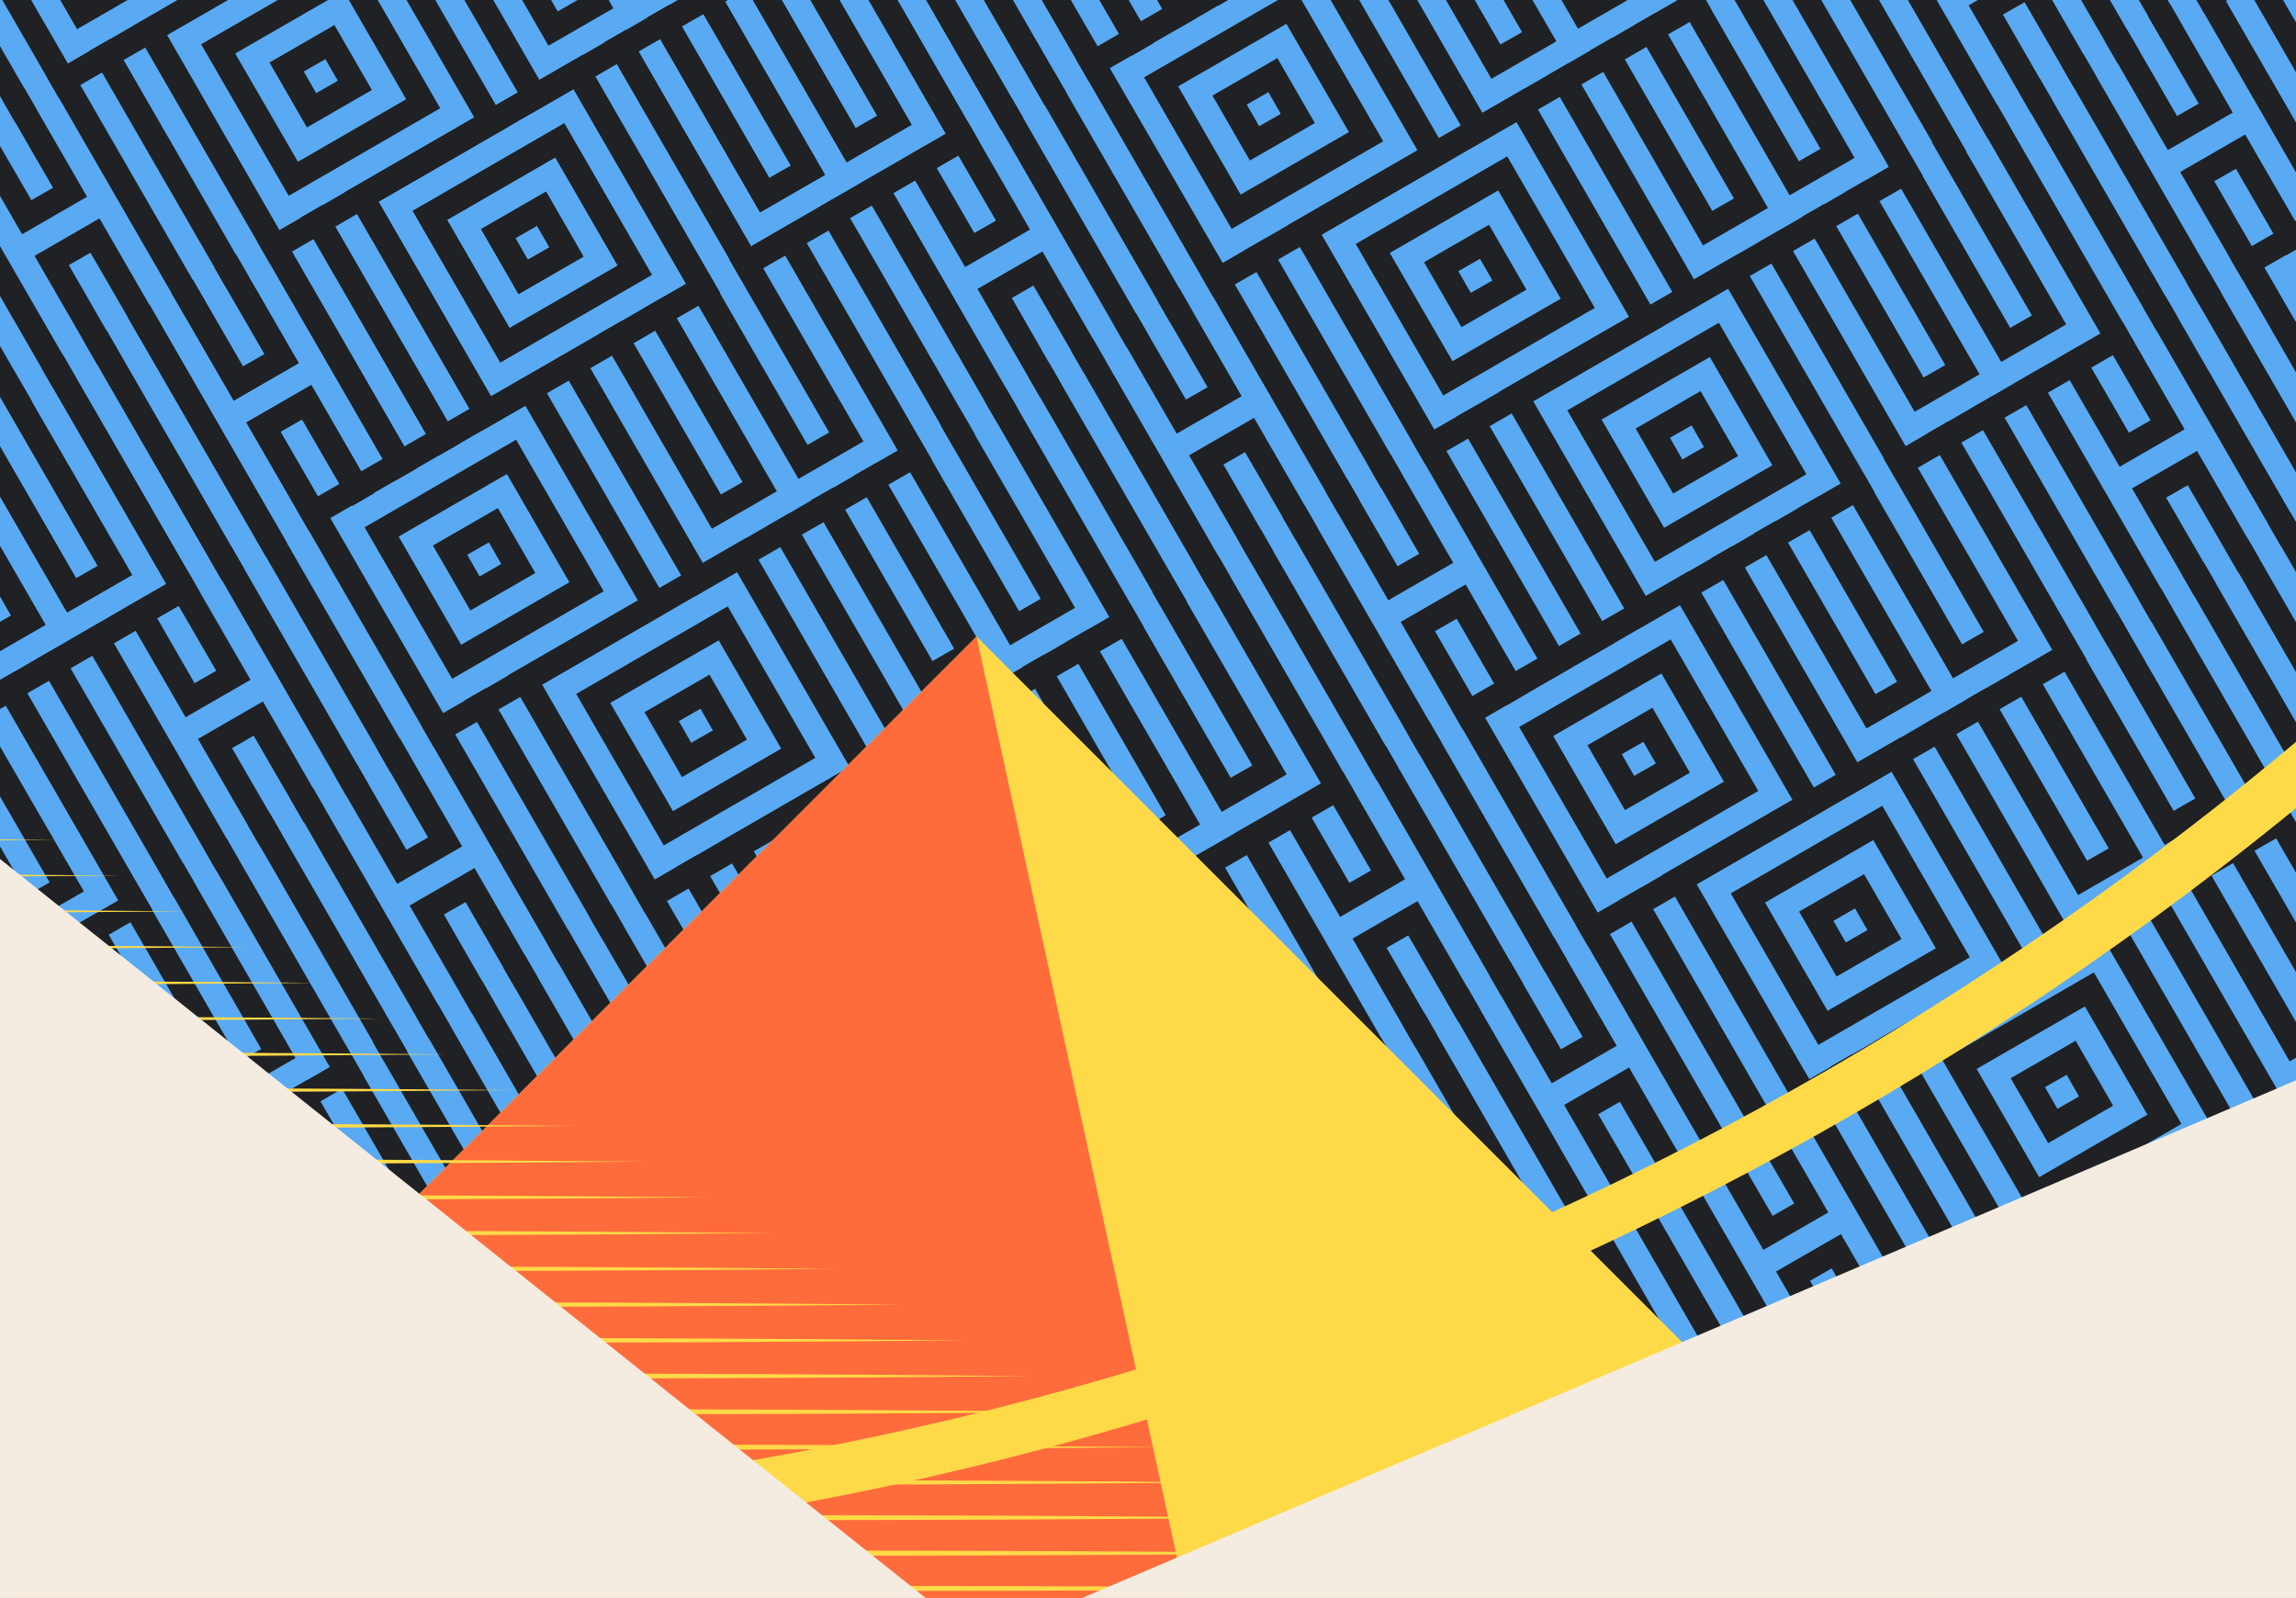 <?xml version="1.0" encoding="utf-8"?>
<!-- Generator: Adobe Illustrator 26.0.1, SVG Export Plug-In . SVG Version: 6.00 Build 0)  -->
<svg version="1.1" id="Слой_1" xmlns="http://www.w3.org/2000/svg" xmlns:xlink="http://www.w3.org/1999/xlink" x="0px" y="0px"
	 viewBox="0 0 944 657" style="enable-background:new 0 0 944 657;" xml:space="preserve">
<style type="text/css">
	.st0{fill:#59AAF3;}
	.st1{clip-path:url(#SVGID_00000075865452081444370270000013036982257343966398_);}
	.st2{clip-path:url(#SVGID_00000016067287565362651290000002358016830067221949_);}
	.st3{fill-rule:evenodd;clip-rule:evenodd;fill:#202124;}
	.st4{clip-path:url(#SVGID_00000067223411758585807680000010414448072831470467_);}
	.st5{fill:#FFDA48;}
	.st6{fill:#FF6C3C;}
	
		.st7{clip-path:url(#SVGID_00000067223411758585807680000010414448072831470467_);fill:none;stroke:#FFDA48;stroke-width:21;stroke-miterlimit:10;}
	.st8{fill:#F4ECE0;}
</style>
<g>
	<rect x="-9.5" y="-560.9" class="st0" width="1236.1" height="1236.1"/>
	<g>
		<defs>
			<rect id="SVGID_1_" x="-3" y="-79.7" width="950" height="661.2"/>
		</defs>
		<clipPath id="SVGID_00000165222535149705670590000006884486571269122977_">
			<use xlink:href="#SVGID_1_"  style="overflow:visible;"/>
		</clipPath>
		<g style="clip-path:url(#SVGID_00000165222535149705670590000006884486571269122977_);">
			<rect x="-3" y="-79.7" class="st0" width="950" height="661.2"/>
			<g>
				<defs>
					
						<rect id="SVGID_00000136397617760946599440000005301713953195338635_" x="-962.1" y="-371.5" transform="matrix(0.866 -0.5 0.5 0.866 -61.981 269.553)" width="2868.1" height="1243.9"/>
				</defs>
				<clipPath id="SVGID_00000096059718852668160670000009718018023096591270_">
					<use xlink:href="#SVGID_00000136397617760946599440000005301713953195338635_"  style="overflow:visible;"/>
				</clipPath>
				<g style="clip-path:url(#SVGID_00000096059718852668160670000009718018023096591270_);">
					<path class="st3" d="M-39.3-172.5l-8.9,5.1L8.4-69.5l8.9-5.1L-39.3-172.5z M-30.4-177.7l8.9-5.1l56.5,97.9l-8.9,5.1
						L-30.4-177.7z M-119.4-126.3l8.9-5.1L-54-33.5l-8.9,5.1L-119.4-126.3z M-101.6-136.6l8.9-5.1l56.5,97.9l-8.9,5.1L-101.6-136.6z
						 M-57.1-162.3l25.7,44.5l-26.7,15.4l-25.7-44.5l8.9-5.1l20.6,35.6l8.9-5.1L-66-157.1L-57.1-162.3z M-0.6-64.3l-25.7-44.5
						L-53-93.4l25.7,44.5l8.9-5.1l-20.6-35.6l8.9-5.1l20.6,35.6L-0.6-64.3z"/>
					<path class="st3" d="M-51.4,546.7l-8.9,5.1l56.5,97.9l8.9-5.1L-51.4,546.7z M-131.5,592.9l8.9-5.1l56.5,97.9l-8.9,5.1
						L-131.5,592.9z M-42.5,541.5l8.9-5.1L23,634.3l-8.9,5.1L-42.5,541.5z M-113.7,582.7l8.9-5.1l56.5,97.9l-8.9,5.1L-113.7,582.7z
						 M-69.2,557l25.7,44.5l-26.7,15.4l-25.7-44.5l8.9-5.1l20.6,35.6l8.9-5.1l-20.6-35.6L-69.2,557z M-12.6,654.9l-25.7-44.5
						l-26.7,15.4l25.7,44.5l8.9-5.1L-51,629.6l8.9-5.1l20.6,35.6L-12.6,654.9z"/>
					<path class="st3" d="M69.5,488.8l46.3,80.1l-80.1,46.3L-10.6,535L69.5,488.8z M73.3,474.7l-97.9,56.5l56.5,97.9l97.9-56.5
						L73.3,474.7z M62,516.8l25.7,44.5l-44.5,25.7l-25.7-44.5L62,516.8z M65.7,502.8l-62.3,36l36,62.3l62.3-36L65.7,502.8z
						 M59.6,553.8l-5.1-8.9l-8.9,5.1l5.1,8.9L59.6,553.8z M31.5,546.3l26.7-15.4l15.4,26.7L46.9,573L31.5,546.3z"/>
					<path class="st3" d="M208.5,503.4l-26.7,15.4l-46.3-80.1l8.9-5.1l41.1,71.2l8.9-5.1l-41.1-71.2l8.9-5.1L208.5,503.4z
						 M146.2,539.4l26.7-15.4l-46.3-80.1l-8.9,5.1l41.1,71.2l-8.9,5.1l-41.1-71.2l-8.9,5.1L146.2,539.4z M236.6,511L180.1,413
						l-8.9,5.1l51.4,89l-80.1,46.3l-51.4-89l-8.9,5.1l56.5,97.9L236.6,511z"/>
					<path class="st3" d="M571.8,186.9l25.7,44.5l-26.7,15.4l-25.7-44.5l8.9-5.1l20.6,35.6l8.9-5.1L562.9,192L571.8,186.9z
						 M527.3,212.6l8.9-5.1l56.5,97.9l-8.9,5.1L527.3,212.6z M589.6,176.6l-8.9,5.1l56.5,97.9l8.9-5.1L589.6,176.6z M509.5,222.9
						l8.9-5.1l56.5,97.9l-8.9,5.1L509.5,222.9z M598.5,171.5l8.9-5.1l56.5,97.9l-8.9,5.1L598.5,171.5z M628.3,284.8l-25.7-44.5
						l-26.7,15.4l25.7,44.5l8.9-5.1L590,259.5l8.9-5.1l20.6,35.6L628.3,284.8z"/>
					<path class="st3" d="M710.5,118.7l46.3,80.1l-80.1,46.3l-46.3-80.1L710.5,118.7z M714.3,104.6l-97.9,56.5l56.5,97.9l97.9-56.5
						L714.3,104.6z M703,146.8l25.7,44.5L684.2,217l-25.7-44.5L703,146.8z M706.7,132.7l-62.3,36l36,62.3l62.3-36L706.7,132.7z
						 M700.6,183.8l-5.1-8.9l-8.9,5.1l5.1,8.9L700.6,183.8z M672.5,176.2l26.7-15.4l15.4,26.7l-26.7,15.4L672.5,176.2z"/>
					<path class="st3" d="M787.2,169.3l26.7-15.4l-46.3-80.1l-8.9,5.1l41.1,71.2l-8.9,5.1l-41.1-71.2l-8.9,5.1L787.2,169.3z
						 M877.6,140.9L821.1,43l-8.9,5.1l51.4,89l-80.1,46.3l-51.4-89l-8.9,5.1l56.5,97.9L877.6,140.9z M849.5,133.4l-26.7,15.4
						l-46.3-80.1l8.9-5.1l41.1,71.2l8.9-5.1l-41.1-71.2l8.9-5.1L849.5,133.4z"/>
					<path class="st3" d="M269.1,361.6l-8.9,5.1l56.5,97.9l8.9-5.1L269.1,361.6z M278,356.5l8.9-5.1l56.5,97.9l-8.9,5.1L278,356.5z
						 M189,407.9l8.9-5.1l56.5,97.9l-8.9,5.1L189,407.9z M206.8,397.6l8.9-5.1l56.5,97.9l-8.9,5.1L206.8,397.6z M251.3,371.9
						l25.7,44.5l-26.7,15.4l-25.7-44.5l8.9-5.1l20.6,35.6l8.9-5.1l-20.6-35.6L251.3,371.9z M307.9,469.8l-25.7-44.5l-26.7,15.4
						l25.7,44.5l8.9-5.1l-20.6-35.6l8.9-5.1l20.6,35.6L307.9,469.8z"/>
					<path class="st3" d="M390,303.7l46.3,80.1l-80.1,46.3L309.9,350L390,303.7z M393.8,289.7l-97.9,56.5l56.5,97.9l97.9-56.5
						L393.8,289.7z M382.5,331.8l25.7,44.5L363.7,402L338,357.5L382.5,331.8z M386.2,317.8l-62.3,36l36,62.3l62.3-36L386.2,317.8z
						 M380.1,368.8l-5.1-8.9L366,365l5.1,8.9L380.1,368.8z M352,361.3l26.7-15.4l15.4,26.7L367.4,388L352,361.3z"/>
					<path class="st3" d="M529,318.4l-26.7,15.4l-46.3-80.1l8.9-5.1l41.1,71.2l8.9-5.1l-41.1-71.2l8.9-5.1L529,318.4z M557.1,325.9
						L500.6,228l-8.9,5.1l51.4,89L463,368.4l-51.4-89l-8.9,5.1l56.5,97.9L557.1,325.9z M466.7,354.4l26.7-15.4l-46.3-80.1l-8.9,5.1
						l41.1,71.2l-8.9,5.1l-41.1-71.2l-8.9,5.1L466.7,354.4z"/>
					<path class="st3" d="M892.3,1.8L918,46.3l-26.7,15.4l-25.7-44.5l8.9-5.1l20.6,35.6l8.9-5.1L883.4,7L892.3,1.8z M830,37.8
						l8.9-5.1l56.5,97.9l-8.9,5.1L830,37.8z M919-13.6l8.9-5.1l56.5,97.9l-8.9,5.1L919-13.6z M910.1-8.4l-8.9,5.1l56.5,97.9l8.9-5.1
						L910.1-8.4z M847.8,27.5l8.9-5.1l56.5,97.9l-8.9,5.1L847.8,27.5z M948.8,99.8l-25.7-44.5l-26.7,15.4l25.7,44.5l8.9-5.1
						l-20.6-35.6l8.9-5.1l20.6,35.6L948.8,99.8z"/>
					<path class="st3" d="M1031-66.4l46.3,80.1L997.1,60l-46.3-80.1L1031-66.4z M1034.8-80.4l-97.9,56.5l56.5,97.9l97.9-56.5
						L1034.8-80.4z M1023.5-38.3l25.7,44.5l-44.5,25.7l-25.7-44.5L1023.5-38.3z M1027.2-52.3l-62.3,36l36,62.3l62.3-36L1027.2-52.3z
						 M1021.1-1.3l-5.1-8.9l-8.9,5.1l5.1,8.9L1021.1-1.3z M993-8.8l26.7-15.4l15.4,26.7l-26.7,15.4L993-8.8z"/>
					<path class="st3" d="M726,454l25.7,44.5L725,513.9l-25.7-44.5l8.9-5.1l20.6,35.6l8.9-5.1l-20.6-35.6L726,454z M663.7,489.9
						l8.9-5.1l56.5,97.9l-8.9,5.1L663.7,489.9z M752.7,438.5l8.9-5.1l56.5,97.9l-8.9,5.1L752.7,438.5z M743.8,443.7l-8.9,5.1
						l56.5,97.9l8.9-5.1L743.8,443.7z M681.5,479.7l8.9-5.1l56.5,97.9l-8.9,5.1L681.5,479.7z M782.6,551.9l-25.7-44.5l-26.7,15.4
						l25.7,44.5l8.9-5.1l-20.6-35.6l8.9-5.1l20.6,35.6L782.6,551.9z"/>
					<path class="st3" d="M864.7,385.8l46.3,80.1l-80.1,46.3L784.6,432L864.7,385.8z M868.5,371.7l-97.9,56.5l56.5,97.9l97.9-56.5
						L868.5,371.7z M857.2,413.8l25.7,44.5l-44.5,25.7l-25.7-44.5L857.2,413.8z M860.9,399.8l-62.3,36l36,62.3l62.3-36L860.9,399.8z
						 M854.8,450.8l-5.1-8.9l-8.9,5.1l5.1,8.9L854.8,450.8z M826.7,443.3l26.7-15.4l15.4,26.7L842.1,470L826.7,443.3z"/>
					<path class="st3" d="M1031.8,408L975.3,310l-8.9,5.1l51.4,89l-80.1,46.3l-51.4-89l-8.9,5.1l56.5,97.9L1031.8,408z M941.4,436.4
						l26.7-15.4l-46.3-80.1L913,346l41.1,71.2l-8.9,5.1l-41.1-71.2l-8.9,5.1L941.4,436.4z M1003.7,400.4L977,415.9l-46.3-80.1
						l8.9-5.1l41.1,71.2l8.9-5.1l-41.1-71.2l8.9-5.1L1003.7,400.4z"/>
					<path class="st3" d="M544.2,570.8l46.3,80.1l-80.1,46.3l-46.3-80.1L544.2,570.8z M548,556.8L450,613.3l56.5,97.9l97.9-56.5
						L548,556.8z M536.7,598.9l25.7,44.5l-44.5,25.7l-25.7-44.5L536.7,598.9z M540.4,584.8l-62.3,36l36,62.3l62.3-36L540.4,584.8z
						 M534.3,635.9l-5.1-8.9l-8.9,5.1l5.1,8.9L534.3,635.9z M506.2,628.3l26.7-15.4l15.4,26.7l-26.7,15.4L506.2,628.3z"/>
					<path class="st3" d="M620.9,621.5l26.7-15.4l-46.3-80.1l-8.9,5.1l41.1,71.2l-8.9,5.1l-41.1-71.2l-8.9,5.1L620.9,621.5z
						 M711.3,593l-56.5-97.9l-8.9,5.1l51.4,89l-80.1,46.3l-51.4-89l-8.9,5.1l56.5,97.9L711.3,593z M683.2,585.5l-26.7,15.4
						l-46.3-80.1l8.9-5.1l41.1,71.2l8.9-5.1l-41.1-71.2l8.9-5.1L683.2,585.5z"/>
					<path class="st3" d="M54.3,236.4l-26.7,15.4l-46.3-80.1l8.9-5.1l41.1,71.2l8.9-5.1l-41.1-71.2l8.9-5.1L54.3,236.4z M-8,272.3
						l26.7-15.4l-46.3-80.1l-8.9,5.1l41.1,71.2l-8.9,5.1l-41.1-71.2l-8.9,5.1L-8,272.3z M82.4,243.9L25.9,146l-8.9,5.1l51.4,89
						l-80.1,46.3l-51.4-89l-8.9,5.1l56.5,97.9L82.4,243.9z"/>
					<path class="st3" d="M417.6-80.2l25.7,44.5l-26.7,15.4l-25.7-44.5l8.9-5.1l20.6,35.6l8.9-5.1l-20.6-35.6L417.6-80.2z
						 M355.3-44.2l8.9-5.1l56.5,97.9l-8.9,5.1L355.3-44.2z M444.3-95.6l8.9-5.1l56.5,97.9l-8.9,5.1L444.3-95.6z M435.4-90.5
						l-8.9,5.1l56.5,97.9l8.9-5.1L435.4-90.5z M373.1-54.5l8.9-5.1l56.5,97.9l-8.9,5.1L373.1-54.5z M474.2,17.7l-25.7-44.5
						l-26.7,15.4l25.7,44.5l8.9-5.1L435.8-7.6l8.9-5.1l20.6,35.6L474.2,17.7z"/>
					<path class="st3" d="M556.3-148.4l46.3,80.1L522.4-22l-46.3-80.1L556.3-148.4z M560.1-162.4l-97.9,56.5L518.7-8l97.9-56.5
						L560.1-162.4z M548.8-120.3l25.7,44.5L530-50.1l-25.7-44.5L548.8-120.3z M552.5-134.4l-62.3,36l36,62.3l62.3-36L552.5-134.4z
						 M546.4-83.3l-5.1-8.9l-8.9,5.1l5.1,8.9L546.4-83.3z M518.3-90.9l26.7-15.4l15.4,26.7l-26.7,15.4L518.3-90.9z"/>
					<path class="st3" d="M633-97.7l26.7-15.4l-46.3-80.1l-8.9,5.1l41.1,71.2l-8.9,5.1L595.7-183l-8.9,5.1L633-97.7z M723.4-126.2
						l-56.5-97.9L658-219l51.4,89l-80.1,46.3l-51.4-89l-8.9,5.1l56.5,97.9L723.4-126.2z M695.3-133.7l-26.7,15.4l-46.3-80.1l8.9-5.1
						l41.1,71.2l8.9-5.1l-41.1-71.2l8.9-5.1L695.3-133.7z"/>
					<path class="st3" d="M123.8,89.4l8.9-5.1l56.5,97.9l-8.9,5.1L123.8,89.4z M34.8,140.8l8.9-5.1l56.5,97.9l-8.9,5.1L34.8,140.8z
						 M114.9,94.6l-8.9,5.1l56.5,97.9l8.9-5.1L114.9,94.6z M52.6,130.5l8.9-5.1l56.5,97.9l-8.9,5.1L52.6,130.5z M97.1,104.8
						l25.7,44.5l-26.7,15.4l-25.7-44.5l8.9-5.1l20.6,35.6l8.9-5.1L88.2,110L97.1,104.8z M153.7,202.8l-25.7-44.5l-26.7,15.4
						l25.7,44.5l8.9-5.1l-20.6-35.6l8.9-5.1l20.6,35.6L153.7,202.8z"/>
					<path class="st3" d="M235.8,36.6l46.3,80.1L201.9,163l-46.3-80.1L235.8,36.6z M239.6,22.6l-97.9,56.5l56.5,97.9l97.9-56.5
						L239.6,22.6z M228.3,64.7l25.7,44.5l-44.5,25.7l-25.7-44.5L228.3,64.7z M232,50.7l-62.3,36l36,62.3l62.3-36L232,50.7z
						 M225.9,101.7l-5.1-8.9l-8.9,5.1l5.1,8.9L225.9,101.7z M197.8,94.2l26.7-15.4l15.4,26.7l-26.7,15.4L197.8,94.2z"/>
					<path class="st3" d="M402.9,58.8l-56.5-97.9l-8.9,5.1l51.4,89l-80.1,46.3l-51.4-89l-8.9,5.1l56.5,97.9L402.9,58.8z M312.5,87.3
						l26.7-15.4L293-8.2l-8.9,5.1l41.1,71.2l-8.9,5.1L275.2,2l-8.9,5.1L312.5,87.3z M374.8,51.3l-26.7,15.4l-46.3-80.1l8.9-5.1
						l41.1,71.2l8.9-5.1l-41.1-71.2l8.9-5.1L374.8,51.3z"/>
					<path class="st3" d="M54.3,236.4l-26.7,15.4l-46.3-80.1l8.9-5.1l41.1,71.2l8.9-5.1l-41.1-71.2l8.9-5.1L54.3,236.4z M-8,272.3
						l26.7-15.4l-46.3-80.1l-8.9,5.1l41.1,71.2l-8.9,5.1l-41.1-71.2l-8.9,5.1L-8,272.3z M82.4,243.9L25.9,146l-8.9,5.1l51.4,89
						l-80.1,46.3l-51.4-89l-8.9,5.1l56.5,97.9L82.4,243.9z"/>
					<path class="st3" d="M417.6-80.2l25.7,44.5l-26.7,15.4l-25.7-44.5l8.9-5.1l20.6,35.6l8.9-5.1l-20.6-35.6L417.6-80.2z
						 M355.3-44.2l8.9-5.1l56.5,97.9l-8.9,5.1L355.3-44.2z M444.3-95.6l8.9-5.1l56.5,97.9l-8.9,5.1L444.3-95.6z M435.4-90.5
						l-8.9,5.1l56.5,97.9l8.9-5.1L435.4-90.5z M373.1-54.5l8.9-5.1l56.5,97.9l-8.9,5.1L373.1-54.5z M474.2,17.7l-25.7-44.5
						l-26.7,15.4l25.7,44.5l8.9-5.1L435.8-7.6l8.9-5.1l20.6,35.6L474.2,17.7z"/>
					<path class="st3" d="M556.3-148.4l46.3,80.1L522.4-22l-46.3-80.1L556.3-148.4z M560.1-162.4l-97.9,56.5L518.7-8l97.9-56.5
						L560.1-162.4z M548.8-120.3l25.7,44.5L530-50.1l-25.7-44.5L548.8-120.3z M552.5-134.4l-62.3,36l36,62.3l62.3-36L552.5-134.4z
						 M546.4-83.3l-5.1-8.9l-8.9,5.1l5.1,8.9L546.4-83.3z M518.3-90.9l26.7-15.4l15.4,26.7l-26.7,15.4L518.3-90.9z"/>
					<path class="st3" d="M633-97.7l26.7-15.4l-46.3-80.1l-8.9,5.1l41.1,71.2l-8.9,5.1L595.7-183l-8.9,5.1L633-97.7z M723.4-126.2
						l-56.5-97.9L658-219l51.4,89l-80.1,46.3l-51.4-89l-8.9,5.1l56.5,97.9L723.4-126.2z M695.3-133.7l-26.7,15.4l-46.3-80.1l8.9-5.1
						l41.1,71.2l8.9-5.1l-41.1-71.2l8.9-5.1L695.3-133.7z"/>
					<path class="st3" d="M123.8,89.4l8.9-5.1l56.5,97.9l-8.9,5.1L123.8,89.4z M34.8,140.8l8.9-5.1l56.5,97.9l-8.9,5.1L34.8,140.8z
						 M114.9,94.6l-8.9,5.1l56.5,97.9l8.9-5.1L114.9,94.6z M52.6,130.5l8.9-5.1l56.5,97.9l-8.9,5.1L52.6,130.5z M97.1,104.8
						l25.7,44.5l-26.7,15.4l-25.7-44.5l8.9-5.1l20.6,35.6l8.9-5.1L88.2,110L97.1,104.8z M153.7,202.8l-25.7-44.5l-26.7,15.4
						l25.7,44.5l8.9-5.1l-20.6-35.6l8.9-5.1l20.6,35.6L153.7,202.8z"/>
					<path class="st3" d="M235.8,36.6l46.3,80.1L201.9,163l-46.3-80.1L235.8,36.6z M239.6,22.6l-97.9,56.5l56.5,97.9l97.9-56.5
						L239.6,22.6z M228.3,64.7l25.7,44.5l-44.5,25.7l-25.7-44.5L228.3,64.7z M232,50.7l-62.3,36l36,62.3l62.3-36L232,50.7z
						 M225.9,101.7l-5.1-8.9l-8.9,5.1l5.1,8.9L225.9,101.7z M197.8,94.2l26.7-15.4l15.4,26.7l-26.7,15.4L197.8,94.2z"/>
					<path class="st3" d="M402.9,58.8l-56.5-97.9l-8.9,5.1l51.4,89l-80.1,46.3l-51.4-89l-8.9,5.1l56.5,97.9L402.9,58.8z M312.5,87.3
						l26.7-15.4L293-8.2l-8.9,5.1l41.1,71.2l-8.9,5.1L275.2,2l-8.9,5.1L312.5,87.3z M374.8,51.3l-26.7,15.4l-46.3-80.1l8.9-5.1
						l41.1,71.2l8.9-5.1l-41.1-71.2l8.9-5.1L374.8,51.3z"/>
					<path class="st3" d="M-76.9-32.1l25.7,44.5l-26.7,15.4l-25.7-44.5l8.9-5.1l20.6,35.6l8.9-5.1L-85.8-27L-76.9-32.1z M-139.2,3.9
						l8.9-5.1l56.5,97.9l-8.9,5.1L-139.2,3.9z M-50.2-47.5l8.9-5.1l56.5,97.9l-8.9,5.1L-50.2-47.5z M-59.1-42.4l-8.9,5.1l56.5,97.9
						l8.9-5.1L-59.1-42.4z M-121.4-6.4l8.9-5.1L-56,86.4l-8.9,5.1L-121.4-6.4z M-20.4,65.8l-25.7-44.5l-26.7,15.4l25.7,44.5l8.9-5.1
						l-20.6-35.6l8.9-5.1L-29.3,71L-20.4,65.8z"/>
					<path class="st3" d="M61.8-100.3L108-20.2L27.9,26.1L-18.4-54L61.8-100.3z M65.5-114.3l-97.9,56.5l56.5,97.9l97.9-56.5
						L65.5-114.3z M54.2-72.2l25.7,44.5L35.4-2L9.7-46.5L54.2-72.2z M58-86.3l-62.3,36l36,62.3l62.3-36L58-86.3z M51.9-35.2
						l-5.1-8.9L37.8-39l5.1,8.9L51.9-35.2z M23.8-42.8l26.7-15.4l15.4,26.7L39.2-16L23.8-42.8z"/>
					<path class="st3" d="M228.9-78.1L172.4-176l-8.9,5.1l51.4,89l-80.1,46.3l-51.4-89l-8.9,5.1L131-21.6L228.9-78.1z M138.5-49.6
						l26.7-15.4L119-145.2L110-140l41.1,71.2l-8.9,5.1l-41.1-71.2l-8.9,5.1L138.5-49.6z M200.8-85.6l-26.7,15.4l-46.3-80.1l8.9-5.1
						l41.1,71.2l8.9-5.1l-41.1-71.2l8.9-5.1L200.8-85.6z"/>
					<path class="st3" d="M126.4,669.6l26.7-15.4L106.9,574l-8.9,5.1l41.1,71.2l-8.9,5.1L89,584.3l-8.9,5.1L126.4,669.6z
						 M216.8,641.1l-56.5-97.9l-8.9,5.1l51.4,89l-80.1,46.3l-51.4-89l-8.9,5.1l56.5,97.9L216.8,641.1z M188.7,633.6L162,649
						l-46.3-80.1l8.9-5.1l41.1,71.2l8.9-5.1l-41.1-71.2l8.9-5.1L188.7,633.6z"/>
					<path class="st3" d="M578.7,301.6l8.9-5.1l56.5,97.9l-8.9,5.1L578.7,301.6z M489.7,353l8.9-5.1l56.5,97.9l-8.9,5.1L489.7,353z
						 M569.8,306.7l-8.9,5.1l56.5,97.9l8.9-5.1L569.8,306.7z M507.5,342.7l8.9-5.1l56.5,97.9l-8.9,5.1L507.5,342.7z M552,317
						l25.7,44.5L551,377l-25.7-44.5l8.9-5.1l20.6,35.6l8.9-5.1l-20.6-35.6L552,317z M608.5,415l-25.7-44.5l-26.7,15.4l25.7,44.5
						l8.9-5.1l-20.6-35.6l8.9-5.1l20.6,35.6L608.5,415z"/>
					<path class="st3" d="M690.7,248.8l46.3,80.1l-80.1,46.3l-46.3-80.1L690.7,248.8z M694.4,234.8l-97.9,56.5l56.5,97.9l97.9-56.5
						L694.4,234.8z M683.1,276.9l25.7,44.5l-44.5,25.7l-25.7-44.5L683.1,276.9z M686.9,262.9l-62.3,36l36,62.3l62.3-36L686.9,262.9z
						 M680.8,313.9l-5.1-8.9l-8.9,5.1l5.1,8.9L680.8,313.9z M652.7,306.4l26.7-15.4l15.4,26.7l-26.7,15.4L652.7,306.4z"/>
					<path class="st3" d="M857.8,271l-56.5-97.9l-8.9,5.1l51.4,89l-80.1,46.3l-51.4-89l-8.9,5.1l56.5,97.9L857.8,271z M767.4,299.5
						l26.7-15.4l-46.3-80.1l-8.9,5.1l41.1,71.2l-8.9,5.1L730,214.2l-8.9,5.1L767.4,299.5z M829.7,263.5L803,278.9l-46.3-80.1
						l8.9-5.1l41.1,71.2l8.9-5.1l-41.1-71.2l8.9-5.1L829.7,263.5z"/>
					<path class="st3" d="M231.5,502.1l25.7,44.5L230.5,562l-25.7-44.5l8.9-5.1l20.6,35.6l8.9-5.1l-20.6-35.6L231.5,502.1z
						 M169.2,538l8.9-5.1l56.5,97.9l-8.9,5.1L169.2,538z M258.2,486.6l8.9-5.1l56.5,97.9l-8.9,5.1L258.2,486.6z M249.3,491.8
						l-8.9,5.1l56.5,97.9l8.9-5.1L249.3,491.8z M187,527.8l8.9-5.1l56.5,97.9l-8.9,5.1L187,527.8z M288,600l-25.7-44.5l-26.7,15.4
						l25.7,44.5l8.9-5.1l-20.6-35.6l8.9-5.1l20.6,35.6L288,600z"/>
					<path class="st3" d="M370.2,433.9l46.3,80.1l-80.1,46.3L290,480.1L370.2,433.9z M373.9,419.8L276,476.4l56.5,97.9l97.9-56.5
						L373.9,419.8z M362.6,462l25.7,44.5l-44.5,25.7l-25.7-44.5L362.6,462z M366.4,447.9l-62.3,36l36,62.3l62.3-36L366.4,447.9z
						 M360.3,498.9l-5.1-8.9l-8.9,5.1l5.1,8.9L360.3,498.9z M332.2,491.4l26.7-15.4l15.4,26.7l-26.7,15.4L332.2,491.4z"/>
					<path class="st3" d="M446.9,484.5l26.7-15.4L427.3,389l-8.9,5.1l41.1,71.2l-8.9,5.1l-41.1-71.2l-8.9,5.1L446.9,484.5z
						 M537.3,456.1l-56.5-97.9l-8.9,5.1l51.4,89l-80.1,46.3l-51.4-89l-8.9,5.1l56.5,97.9L537.3,456.1z M509.2,448.5L482.5,464
						l-46.3-80.1l8.9-5.1l41.1,71.2l8.9-5.1l-41.1-71.2l8.9-5.1L509.2,448.5z"/>
					<path class="st3" d="M899.2,116.6l8.9-5.1l56.5,97.9l-8.9,5.1L899.2,116.6z M810.2,168l8.9-5.1l56.5,97.9l-8.9,5.1L810.2,168z
						 M890.3,121.7l-8.9,5.1l56.5,97.9l8.9-5.1L890.3,121.7z M828,157.7l8.9-5.1l56.5,97.9l-8.9,5.1L828,157.7z M872.5,132
						l25.7,44.5l-26.7,15.4l-25.7-44.5l8.9-5.1l20.6,35.6l8.9-5.1l-20.6-35.6L872.5,132z M929,229.9l-25.7-44.5l-26.7,15.4
						l25.7,44.5l8.9-5.1l-20.6-35.6l8.9-5.1l20.6,35.6L929,229.9z"/>
					<path class="st3" d="M1011.2,63.8l46.3,80.1l-80.1,46.3L931,110L1011.2,63.8z M1014.9,49.7L917,106.3l56.5,97.9l97.9-56.5
						L1014.9,49.7z M1003.6,91.9l25.7,44.5l-44.5,25.7l-25.7-44.5L1003.6,91.9z M1007.4,77.8l-62.3,36l36,62.3l62.3-36L1007.4,77.8z
						 M1001.3,128.9l-5.1-8.9l-8.9,5.1l5.1,8.9L1001.3,128.9z M973.2,121.3l26.7-15.4l15.4,26.7L988.6,148L973.2,121.3z"/>
					<path class="st3" d="M732.9,568.7l8.9-5.1l56.5,97.9l-8.9,5.1L732.9,568.7z M643.9,620.1l8.9-5.1l56.5,97.9l-8.9,5.1
						L643.9,620.1z M724,573.8l-8.9,5.1l56.5,97.9l8.9-5.1L724,573.8z M661.7,609.8l8.9-5.1l56.5,97.9l-8.9,5.1L661.7,609.8z
						 M706.2,584.1l25.7,44.5L705.2,644l-25.7-44.5l8.9-5.1l20.6,35.6l8.9-5.1l-20.6-35.6L706.2,584.1z M762.7,682L737,637.5
						l-26.7,15.4l25.7,44.5l8.9-5.1l-20.6-35.6l8.9-5.1l20.6,35.6L762.7,682z"/>
					<path class="st3" d="M844.9,515.9l46.3,80.1L811,642.3l-46.3-80.1L844.9,515.9z M848.6,501.9l-97.9,56.5l56.5,97.9l97.9-56.5
						L848.6,501.9z M837.3,544l25.7,44.5l-44.5,25.7l-25.7-44.5L837.3,544z M841.1,530l-62.3,36l36,62.3l62.3-36L841.1,530z
						 M835,581l-5.1-8.9l-8.9,5.1l5.1,8.9L835,581z M806.9,573.5l26.7-15.4l15.4,26.7l-26.7,15.4L806.9,573.5z"/>
					<path class="st3" d="M983.9,530.6L957.2,546L911,465.9l8.9-5.1L961,532l8.9-5.1l-41.1-71.2l8.9-5.1L983.9,530.6z M1012,538.1
						l-56.5-97.9l-8.9,5.1l51.4,89l-80.1,46.3l-51.4-89l-8.9,5.1l56.5,97.9L1012,538.1z M921.6,566.6l26.7-15.4L902.1,471l-8.9,5.1
						l41.1,71.2l-8.9,5.1l-41.1-71.2l-8.9,5.1L921.6,566.6z"/>
					<path class="st3" d="M34.5,366.5L7.8,381.9l-46.3-80.1l8.9-5.1l41.1,71.2l8.9-5.1l-41.1-71.2l8.9-5.1L34.5,366.5z M62.6,374
						L6.1,276.1l-8.9,5.1l51.4,89l-80.1,46.3l-51.4-89l-8.9,5.1l56.5,97.9L62.6,374z M-27.8,402.5l26.7-15.4l-46.3-80.1l-8.9,5.1
						l41.1,71.2l-8.9,5.1l-41.1-71.2l-8.9,5.1L-27.8,402.5z"/>
					<path class="st3" d="M424.5,34.5l8.9-5.1l56.5,97.9l-8.9,5.1L424.5,34.5z M335.5,85.9l8.9-5.1l56.5,97.9l-8.9,5.1L335.5,85.9z
						 M415.6,39.7l-8.9,5.1l56.5,97.9l8.9-5.1L415.6,39.7z M353.3,75.6l8.9-5.1l56.5,97.9l-8.9,5.1L353.3,75.6z M397.8,49.9
						l25.7,44.5l-26.7,15.4l-25.7-44.5l8.9-5.1l20.6,35.6l8.9-5.1l-20.6-35.6L397.8,49.9z M454.3,147.9l-25.7-44.5l-26.7,15.4
						l25.7,44.5l8.9-5.1L416,122.5l8.9-5.1l20.6,35.6L454.3,147.9z"/>
					<path class="st3" d="M536.5-18.3l46.3,80.1l-80.1,46.3L456.3,28L536.5-18.3z M540.2-32.3l-97.9,56.5l56.5,97.9l97.9-56.5
						L540.2-32.3z M528.9,9.8l25.7,44.5L510.1,80l-25.7-44.5L528.9,9.8z M532.7-4.2l-62.3,36l36,62.3l62.3-36L532.7-4.2z
						 M526.6,46.8l-5.1-8.9l-8.9,5.1l5.1,8.9L526.6,46.8z M498.5,39.3l26.7-15.4l15.4,26.7L513.9,66L498.5,39.3z"/>
					<path class="st3" d="M675.5-3.6l-26.7,15.4l-46.3-80.1l8.9-5.1l41.1,71.2l8.9-5.1l-41.1-71.2l8.9-5.1L675.5-3.6z M703.6,3.9
						L647.1-94l-8.9,5.1l51.4,89l-80.1,46.3l-51.4-89l-8.9,5.1l56.5,97.9L703.6,3.9z M613.2,32.4L639.9,17l-46.3-80.1l-8.9,5.1
						l41.1,71.2l-8.9,5.1l-41.1-71.2l-8.9,5.1L613.2,32.4z"/>
					<path class="st3" d="M77.3,235l25.7,44.5l-26.7,15.4l-25.7-44.5l8.9-5.1L80,280.9l8.9-5.1l-20.6-35.6L77.3,235z M32.8,260.7
						l8.9-5.1l56.5,97.9l-8.9,5.1L32.8,260.7z M95.1,224.7l-8.9,5.1l56.5,97.9l8.9-5.1L95.1,224.7z M15,271l8.9-5.1l56.5,97.9
						l-8.9,5.1L15,271z M104,219.6l8.9-5.1l56.5,97.9l-8.9,5.1L104,219.6z M133.8,332.9l-25.7-44.5l-26.7,15.4l25.7,44.5l8.9-5.1
						l-20.6-35.6l8.9-5.1l20.6,35.6L133.8,332.9z"/>
					<path class="st3" d="M216,166.8l46.3,80.1l-80.1,46.3L135.8,213L216,166.8z M219.7,152.7l-97.9,56.5l56.5,97.9l97.9-56.5
						L219.7,152.7z M208.4,194.9l25.7,44.5l-44.5,25.7l-25.7-44.5L208.4,194.9z M212.2,180.8l-62.3,36l36,62.3l62.3-36L212.2,180.8z
						 M206.1,231.9l-5.1-8.9l-8.9,5.1l5.1,8.9L206.1,231.9z M178,224.3l26.7-15.4l15.4,26.7L193.4,251L178,224.3z"/>
					<path class="st3" d="M355,181.5l-26.7,15.4l-46.3-80.1l8.9-5.1l41.1,71.2l8.9-5.1l-41.1-71.2l8.9-5.1L355,181.5z M292.7,217.4
						l26.7-15.4l-46.3-80.1l-8.9,5.1l41.1,71.2l-8.9,5.1l-41.1-71.2l-8.9,5.1L292.7,217.4z M383.1,189l-56.5-97.9l-8.9,5.1l51.4,89
						l-80.1,46.3l-51.4-89l-8.9,5.1l56.5,97.9L383.1,189z"/>
					<path class="st3" d="M673.8-109.4l8.9-5.1l56.5,97.9l-8.9,5.1L673.8-109.4z M736.1-145.4l-8.9,5.1l56.5,97.9l8.9-5.1
						L736.1-145.4z M745-150.5l8.9-5.1l56.5,97.9l-8.9,5.1L745-150.5z M656-99.1l8.9-5.1l56.5,97.9l-8.9,5.1L656-99.1z M718.3-135.1
						L744-90.6l-26.7,15.4l-25.7-44.5l8.9-5.1L721-89.2l8.9-5.1L709.4-130L718.3-135.1z M774.8-37.2l-25.7-44.5l-26.7,15.4
						l25.7,44.5l8.9-5.1l-20.6-35.6l8.9-5.1L765.9-32L774.8-37.2z"/>
					<path class="st3" d="M857-203.3l46.3,80.1l-80.1,46.3L776.8-157L857-203.3z M860.7-217.3l-97.9,56.5l56.5,97.9l97.9-56.5
						L860.7-217.3z M849.4-175.2l25.7,44.5L830.6-105l-25.7-44.5L849.4-175.2z M853.2-189.3l-62.3,36l36,62.3l62.3-36L853.2-189.3z
						 M847.1-138.2l-5.1-8.9L833-142l5.1,8.9L847.1-138.2z M819-145.8l26.7-15.4l15.4,26.7L834.4-119L819-145.8z"/>
					<path class="st3" d="M268.3-112.7l8.9-5.1l56.5,97.9l-8.9,5.1L268.3-112.7z M357.3-164.1l8.9-5.1l56.5,97.9l-8.9,5.1
						L357.3-164.1z M348.4-159l-8.9,5.1L396-55.9l8.9-5.1L348.4-159z M286.1-123l8.9-5.1l56.5,97.9l-8.9,5.1L286.1-123z
						 M330.6-148.7l25.7,44.5l-26.7,15.4l-25.7-44.5l8.9-5.1l20.6,35.6l8.9-5.1l-20.6-35.6L330.6-148.7z M387.1-50.7l-25.7-44.5
						l-26.7,15.4l25.7,44.5l8.9-5.1l-20.6-35.6l8.9-5.1l20.6,35.6L387.1-50.7z"/>
					<path class="st3" d="M469.3-216.9l46.3,80.1l-80.1,46.3l-46.3-80.1L469.3-216.9z M473-230.9l-97.9,56.5l56.5,97.9l97.9-56.5
						L473-230.9z M461.8-188.8l25.7,44.5l-44.5,25.7l-25.7-44.5L461.8-188.8z M465.5-202.8l-62.3,36l36,62.3l62.3-36L465.5-202.8z
						 M459.4-151.8l-5.1-8.9l-8.9,5.1l5.1,8.9L459.4-151.8z M431.3-159.3l26.7-15.4l15.4,26.7l-26.7,15.4L431.3-159.3z"/>
					<path class="st3" d="M10.1,36.4l25.7,44.5L9.1,96.3l-25.7-44.5l8.9-5.1l20.6,35.6l8.9-5.1L1.2,41.5L10.1,36.4z M27.9,26.1
						L19,31.2l56.5,97.9l8.9-5.1L27.9,26.1z M-52.2,72.3l8.9-5.1l56.5,97.9l-8.9,5.1L-52.2,72.3z M36.8,20.9l8.9-5.1l56.5,97.9
						l-8.9,5.1L36.8,20.9z M-34.4,62.1l8.9-5.1L31,154.9l-8.9,5.1L-34.4,62.1z M66.6,134.3L40.9,89.8l-26.7,15.4l25.7,44.5l8.9-5.1
						L28.3,109l8.9-5.1l20.6,35.6L66.6,134.3z"/>
					<path class="st3" d="M148.8-31.8L195,48.3l-80.1,46.3L68.7,14.4L148.8-31.8z M152.5-45.9L54.6,10.7l56.5,97.9l97.9-56.5
						L152.5-45.9z M141.3-3.7L167,40.8l-44.5,25.7L96.7,22L141.3-3.7z M145-17.8l-62.3,36l36,62.3l62.3-36L145-17.8z M138.9,33.2
						l-5.1-8.9l-8.9,5.1l5.1,8.9L138.9,33.2z M110.8,25.7l26.7-15.4L152.9,37l-26.7,15.4L110.8,25.7z"/>
					<path class="st3" d="M315.9-9.6l-56.5-97.9l-8.9,5.1l51.4,89l-80.1,46.3l-51.4-89l-8.9,5.1L218,46.9L315.9-9.6z M225.5,18.8
						l26.7-15.4L206-76.7l-8.9,5.1l41.1,71.2l-8.9,5.1l-41.1-71.2l-8.9,5.1L225.5,18.8z M287.8-17.2L261.1-1.7l-46.3-80.1l8.9-5.1
						l41.1,71.2l8.9-5.1l-41.1-71.2l8.9-5.1L287.8-17.2z"/>
					<path class="st3" d="M594.5,411.2l8.9-5.1l56.5,97.9l-8.9,5.1L594.5,411.2z M665.7,370.1l8.9-5.1l56.5,97.9l-8.9,5.1
						L665.7,370.1z M576.7,421.5l8.9-5.1l56.5,97.9l-8.9,5.1L576.7,421.5z M656.8,375.2l-8.9,5.1l56.5,97.9l8.9-5.1L656.8,375.2z
						 M639,385.5l25.7,44.5L638,445.4l-25.7-44.5l8.9-5.1l20.6,35.6l8.9-5.1l-20.6-35.6L639,385.5z M695.5,483.4l-25.7-44.5
						l-26.7,15.4l25.7,44.5l8.9-5.1l-20.6-35.6l8.9-5.1l20.6,35.6L695.5,483.4z"/>
					<path class="st3" d="M777.7,317.3l46.3,80.1l-80.1,46.3l-46.3-80.1L777.7,317.3z M781.4,303.2l-97.9,56.5l56.5,97.9l97.9-56.5
						L781.4,303.2z M770.2,345.4l25.7,44.5l-44.5,25.7l-25.7-44.5L770.2,345.4z M773.9,331.3l-62.3,36l36,62.3l62.3-36L773.9,331.3z
						 M767.8,382.4l-5.1-8.9l-8.9,5.1l5.1,8.9L767.8,382.4z M739.7,374.8l26.7-15.4l15.4,26.7l-26.7,15.4L739.7,374.8z"/>
					<path class="st3" d="M916.7,332L890,347.4l-46.3-80.1l8.9-5.1l41.1,71.2l8.9-5.1L861.6,257l8.9-5.1L916.7,332z M944.8,339.5
						l-56.5-97.9l-8.9,5.1l51.4,89L850.6,382l-51.4-89l-8.9,5.1l56.5,97.9L944.8,339.5z M854.4,368l26.7-15.4l-46.3-80.1l-8.9,5.1
						l41.1,71.2l-8.9,5.1l-41.1-71.2l-8.9,5.1L854.4,368z"/>
					<path class="st3" d="M336.3,560.2l-8.9,5.1l56.5,97.9l8.9-5.1L336.3,560.2z M256.2,606.5l8.9-5.1l56.5,97.9l-8.9,5.1
						L256.2,606.5z M345.2,555.1l8.9-5.1l56.5,97.9l-8.9,5.1L345.2,555.1z M274,596.2l8.9-5.1l56.5,97.9l-8.9,5.1L274,596.2z
						 M318.5,570.5l25.7,44.5l-26.7,15.4l-25.7-44.5l8.9-5.1l20.6,35.6l8.9-5.1l-20.6-35.6L318.5,570.5z M375,668.5l-25.7-44.5
						l-26.7,15.4l25.7,44.5l8.9-5.1l-20.6-35.6l8.9-5.1l20.6,35.6L375,668.5z"/>
					<path class="st3" d="M457.2,502.3l46.3,80.1l-80.1,46.3l-46.3-80.1L457.2,502.3z M460.9,488.3L363,544.8l56.5,97.9l97.9-56.5
						L460.9,488.3z M449.7,530.4l25.7,44.5l-44.5,25.7l-25.7-44.5L449.7,530.4z M453.4,516.4l-62.3,36l36,62.3l62.3-36L453.4,516.4z
						 M447.3,567.4l-5.1-8.9l-8.9,5.1l5.1,8.9L447.3,567.4z M419.2,559.9l26.7-15.4l15.4,26.7l-26.7,15.4L419.2,559.9z"/>
					<path class="st3" d="M624.3,524.5l-56.5-97.9l-8.9,5.1l51.4,89L530.2,567l-51.4-89l-8.9,5.1l56.5,97.9L624.3,524.5z M533.9,553
						l26.7-15.4l-46.3-80.1l-8.9,5.1l41.1,71.2l-8.9,5.1l-41.1-71.2l-8.9,5.1L533.9,553z M596.2,517l-26.7,15.4l-46.3-80.1l8.9-5.1
						l41.1,71.2l8.9-5.1L541.1,442l8.9-5.1L596.2,517z"/>
					<path class="st3" d="M915,226.1l8.9-5.1l56.5,97.9l-8.9,5.1L915,226.1z M977.3,190.2l-8.9,5.1l56.5,97.9l8.9-5.1L977.3,190.2z
						 M897.2,236.4l8.9-5.1l56.5,97.9l-8.9,5.1L897.2,236.4z M986.2,185l8.9-5.1l56.5,97.9l-8.9,5.1L986.2,185z M959.5,200.4
						l25.7,44.5l-26.7,15.4l-25.7-44.5l8.9-5.1l20.6,35.6l8.9-5.1l-20.6-35.6L959.5,200.4z M1016,298.4l-25.7-44.5l-26.7,15.4
						l25.7,44.5l8.9-5.1L977.7,273l8.9-5.1l20.6,35.6L1016,298.4z"/>
					<path class="st3" d="M931.9,584.4l46.3,80.1L898,710.8l-46.3-80.1L931.9,584.4z M935.6,570.3l-97.9,56.5l56.5,97.9l97.9-56.5
						L935.6,570.3z M924.4,612.5l25.7,44.5l-44.5,25.7l-25.7-44.5L924.4,612.5z M928.1,598.4l-62.3,36l36,62.3l62.3-36L928.1,598.4z
						 M922,649.4l-5.1-8.9l-8.9,5.1l5.1,8.9L922,649.4z M893.9,641.9l26.7-15.4l15.4,26.7l-26.7,15.4L893.9,641.9z"/>
					<path class="st3" d="M1008.6,635l26.7-15.4l-46.3-80.1l-8.9,5.1l41.1,71.2l-8.9,5.1l-41.1-71.2l-8.9,5.1L1008.6,635z
						 M1099,606.6l-56.5-97.9l-8.9,5.1l51.4,89l-80.1,46.3l-51.4-89l-8.9,5.1l56.5,97.9L1099,606.6z M1070.9,599.1l-26.7,15.4
						L998,534.4l8.9-5.1l41.1,71.2l8.9-5.1l-41.1-71.2l8.9-5.1L1070.9,599.1z"/>
					<path class="st3" d="M-17.5,420.3l46.3,80.1l-80.1,46.3l-46.3-80.1L-17.5,420.3z M-13.8,406.2l-97.9,56.5l56.5,97.9l97.9-56.5
						L-13.8,406.2z M-25,448.4l25.7,44.5l-44.5,25.7l-25.7-44.5L-25,448.4z M-21.3,434.3l-62.3,36l36,62.3l62.3-36L-21.3,434.3z
						 M-27.4,485.4l-5.1-8.9l-8.9,5.1l5.1,8.9L-27.4,485.4z M-55.5,477.8l26.7-15.4l15.4,26.7l-26.7,15.4L-55.5,477.8z"/>
					<path class="st3" d="M149.6,442.5l-56.5-97.9l-8.9,5.1l51.4,89L55.5,485L4.1,396l-8.9,5.1L51.7,499L149.6,442.5z M59.2,471
						l26.7-15.4l-46.3-80.1l-8.9,5.1l41.1,71.2l-8.9,5.1l-41.1-71.2l-8.9,5.1L59.2,471z M121.5,435l-26.7,15.4l-46.3-80.1l8.9-5.1
						l41.1,71.2l8.9-5.1L66.4,360l8.9-5.1L121.5,435z"/>
					<path class="st3" d="M422.5,154.4l8.9-5.1l56.5,97.9l-8.9,5.1L422.5,154.4z M511.5,103l8.9-5.1l56.5,97.9l-8.9,5.1L511.5,103z
						 M502.6,108.1l-8.9,5.1l56.5,97.9l8.9-5.1L502.6,108.1z M440.3,144.1l8.9-5.1l56.5,97.9l-8.9,5.1L440.3,144.1z M484.8,118.4
						l25.7,44.5l-26.7,15.4l-25.7-44.5l8.9-5.1l20.6,35.6l8.9-5.1l-20.6-35.6L484.8,118.4z M541.3,216.3l-25.7-44.5l-26.7,15.4
						l25.7,44.5l8.9-5.1L503,191l8.9-5.1l20.6,35.6L541.3,216.3z"/>
					<path class="st3" d="M623.5,50.2l46.3,80.1l-80.1,46.3l-46.3-80.1L623.5,50.2z M627.2,36.2l-97.9,56.5l56.5,97.9l97.9-56.5
						L627.2,36.2z M616,78.3l25.7,44.5l-44.5,25.7L571.4,104L616,78.3z M619.7,64.3l-62.3,36l36,62.3l62.3-36L619.7,64.3z
						 M613.6,115.3l-5.1-8.9l-8.9,5.1l5.1,8.9L613.6,115.3z M585.5,107.8l26.7-15.4l15.4,26.7l-26.7,15.4L585.5,107.8z"/>
					<path class="st3" d="M762.5,64.9l-26.7,15.4L689.6,0.2l8.9-5.1l41.1,71.2l8.9-5.1l-41.1-71.2l8.9-5.1L762.5,64.9z M790.6,72.4
						l-56.5-97.9l-8.9,5.1l51.4,89l-80.1,46.3l-51.4-89l-8.9,5.1l56.5,97.9L790.6,72.4z M700.2,100.9l26.7-15.4L680.7,5.3l-8.9,5.1
						l41.1,71.2l-8.9,5.1l-41.1-71.2l-8.9,5.1L700.2,100.9z"/>
					<path class="st3" d="M164.3,303.4L190,348l-26.7,15.4l-25.7-44.5l8.9-5.1l20.6,35.6l8.9-5.1l-20.6-35.6L164.3,303.4z
						 M102,339.4l8.9-5.1l56.5,97.9l-8.9,5.1L102,339.4z M191,288l8.9-5.1l56.5,97.9l-8.9,5.1L191,288z M182.1,293.2l-8.9,5.1
						l56.5,97.9l8.9-5.1L182.1,293.2z M119.8,329.1l8.9-5.1l56.5,97.9l-8.9,5.1L119.8,329.1z M220.8,401.4l-25.7-44.5l-26.7,15.4
						l25.7,44.5l8.9-5.1L182.5,376l8.9-5.1l20.6,35.6L220.8,401.4z"/>
					<path class="st3" d="M303,235.2l46.3,80.1l-80.1,46.3l-46.3-80.1L303,235.2z M306.7,221.2l-97.9,56.5l56.5,97.9l97.9-56.5
						L306.7,221.2z M295.5,263.3l25.7,44.5l-44.5,25.7L250.9,289L295.5,263.3z M299.2,249.3l-62.3,36l36,62.3l62.3-36L299.2,249.3z
						 M293.1,300.3l-5.1-8.9l-8.9,5.1l5.1,8.9L293.1,300.3z M265,292.8l26.7-15.4l15.4,26.7l-26.7,15.4L265,292.8z"/>
					<path class="st3" d="M442,249.9l-26.7,15.4l-46.3-80.1l8.9-5.1l41.1,71.2l8.9-5.1l-41.1-71.2l8.9-5.1L442,249.9z M470.1,257.5
						l-56.5-97.9l-8.9,5.1l51.4,89L376,300l-51.4-89l-8.9,5.1l56.5,97.9L470.1,257.5z M379.7,285.9l26.7-15.4l-46.3-80.1l-8.9,5.1
						l41.1,71.2l-8.9,5.1l-41.1-71.2l-8.9,5.1L379.7,285.9z"/>
					<path class="st3" d="M760.8-40.9l8.9-5.1l56.5,97.9l-8.9,5.1L760.8-40.9z M823.1-76.9l-8.9,5.1l56.5,97.9l8.9-5.1L823.1-76.9z
						 M832-82.1l8.9-5.1l56.5,97.9l-8.9,5.1L832-82.1z M743-30.7l8.9-5.1l56.5,97.9l-8.9,5.1L743-30.7z M805.3-66.6L831-22.1
						L804.3-6.7l-25.7-44.5l8.9-5.1l20.6,35.6l8.9-5.1l-20.6-35.6L805.3-66.6z M861.8,31.3l-25.7-44.5L809.4,2.2l25.7,44.5l8.9-5.1
						L823.5,6l8.9-5.1l20.6,35.6L861.8,31.3z"/>
					<path class="st3" d="M944-134.8l46.3,80.1L910.1-8.4l-46.3-80.1L944-134.8z M947.7-148.9l-97.9,56.5l56.5,97.9l97.9-56.5
						L947.7-148.9z M936.5-106.7l25.7,44.5l-44.5,25.7L891.9-81L936.5-106.7z M940.2-120.8l-62.3,36l36,62.3l62.3-36L940.2-120.8z
						 M934.1-69.8l-5.1-8.9l-8.9,5.1l5.1,8.9L934.1-69.8z M906-77.3l26.7-15.4L948.1-66l-26.7,15.4L906-77.3z"/>
				</g>
			</g>
		</g>
	</g>
	<g>
		<defs>
			<rect id="SVGID_00000068637209906552605960000005919119519689620106_" x="-9.5" y="-560.9" width="1236.1" height="1236.1"/>
		</defs>
		<clipPath id="SVGID_00000132783472252478916590000006023532368703058614_">
			<use xlink:href="#SVGID_00000068637209906552605960000005919119519689620106_"  style="overflow:visible;"/>
		</clipPath>
		<g style="clip-path:url(#SVGID_00000132783472252478916590000006023532368703058614_);">
			<polygon class="st5" points="-13.4,676.7 401.5,261.7 816.5,676.7 			"/>
			<polygon class="st6" points="-13.4,676.7 401.5,261.7 491.8,676.7 			"/>
		</g>
		<g style="clip-path:url(#SVGID_00000132783472252478916590000006023532368703058614_);">
			<g>
				<path class="st5" d="M23.1,345.3c-149.8,1.4-317.8,1.4-467.5,0C-294.6,343.9-126.6,343.9,23.1,345.3L23.1,345.3z"/>
			</g>
			<g>
				<path class="st5" d="M49.8,360c-149.8,1.4-317.8,1.4-467.5,0C-267.9,358.6-99.9,358.6,49.8,360L49.8,360z"/>
			</g>
			<g>
				<path class="st5" d="M76.6,374.7c-149.8,1.4-317.8,1.4-467.5,0C-241.2,373.3-73.2,373.3,76.6,374.7L76.6,374.7z"/>
			</g>
			<g>
				<path class="st5" d="M103.3,389.4c-149.8,1.4-317.8,1.4-467.5,0C-214.5,388-46.5,388,103.3,389.4L103.3,389.4z"/>
			</g>
			<g>
				<path class="st5" d="M130,404.1c-149.8,1.4-317.8,1.4-467.5,0C-187.7,402.7-19.7,402.7,130,404.1L130,404.1z"/>
			</g>
			<g>
				<path class="st5" d="M156.8,418.8c-149.8,1.4-317.8,1.4-467.5,0C-161,417.4,7,417.4,156.8,418.8L156.8,418.8z"/>
			</g>
			<g>
				<path class="st5" d="M183.5,433.5c-149.8,1.4-317.8,1.4-467.5,0C-134.3,432.1,33.7,432.1,183.5,433.5L183.5,433.5z"/>
			</g>
			<g>
				<path class="st5" d="M210.2,448.2c-149.8,1.4-317.8,1.4-467.5,0C-107.5,446.8,60.5,446.8,210.2,448.2L210.2,448.2z"/>
			</g>
			<g>
				<path class="st5" d="M236.9,462.9c-149.8,1.4-317.8,1.4-467.5,0C-80.8,461.5,87.2,461.5,236.9,462.9L236.9,462.9z"/>
			</g>
			<g>
				<path class="st5" d="M263.7,477.6c-149.8,1.4-317.8,1.4-467.5,0C-54.1,476.1,113.9,476.2,263.7,477.6L263.7,477.6z"/>
			</g>
			<g>
				<path class="st5" d="M290.4,492.3c-149.8,1.4-317.8,1.4-467.5,0C-27.4,490.8,140.6,490.9,290.4,492.3L290.4,492.3z"/>
			</g>
			<g>
				<path class="st5" d="M317.1,507c-149.8,1.4-317.8,1.4-467.5,0C-0.6,505.5,167.4,505.6,317.1,507L317.1,507z"/>
			</g>
			<g>
				<path class="st5" d="M343.8,521.7c-149.8,1.4-317.8,1.4-467.5,0C26.1,520.2,194.1,520.3,343.8,521.7L343.8,521.7z"/>
			</g>
			<g>
				<path class="st5" d="M370.6,536.4c-149.8,1.4-317.8,1.4-467.5,0C52.8,534.9,220.8,535,370.6,536.4L370.6,536.4z"/>
			</g>
			<g>
				<path class="st5" d="M397.3,551.1c-149.8,1.4-317.8,1.4-467.5,0C79.5,549.6,247.5,549.7,397.3,551.1L397.3,551.1z"/>
			</g>
			<g>
				<path class="st5" d="M424,565.8c-149.8,1.4-317.8,1.4-467.5,0C106.3,564.3,274.3,564.3,424,565.8L424,565.8z"/>
			</g>
			<g>
				<path class="st5" d="M450.7,580.5c-149.8,1.4-317.8,1.4-467.5,0C133,579,301,579,450.7,580.5L450.7,580.5z"/>
			</g>
			<g>
				<path class="st5" d="M477.3,595c-149.8,1.4-317.8,1.4-467.5,0C159.5,593.6,327.5,593.6,477.3,595L477.3,595z"/>
			</g>
			<g>
				<path class="st5" d="M503.8,609.5c-149.8,1.4-317.8,1.4-467.5,0C186.1,608.1,354.1,608.1,503.8,609.5L503.8,609.5z"/>
			</g>
			<g>
				<path class="st5" d="M530.4,624c-149.8,1.4-317.8,1.4-467.5,0C212.6,622.6,380.6,622.6,530.4,624L530.4,624z"/>
			</g>
			<g>
				<path class="st5" d="M556.9,638.6c-149.8,1.4-317.8,1.4-467.5,0C239.2,637.1,407.2,637.2,556.9,638.6L556.9,638.6z"/>
			</g>
			<g>
				<path class="st5" d="M583.5,653.1c-149.8,1.4-317.8,1.4-467.5,0C265.7,651.7,433.7,651.7,583.5,653.1L583.5,653.1z"/>
			</g>
			<g>
				<path class="st5" d="M610,667.6c-149.8,1.4-317.8,1.4-467.5,0C292.3,666.2,460.3,666.2,610,667.6L610,667.6z"/>
			</g>
		</g>
		
			<path style="clip-path:url(#SVGID_00000132783472252478916590000006023532368703058614_);fill:none;stroke:#FFDA48;stroke-width:21;stroke-miterlimit:10;" d="
			M1418.3-516.2C1303.2,223.3,610.4,729.3-129,614.2"/>
	</g>
	<polygon class="st8" points="1230.5,322 403,674.9 -5.6,348.7 -5.6,674.9 1230.5,674.9 	"/>
</g>
</svg>

